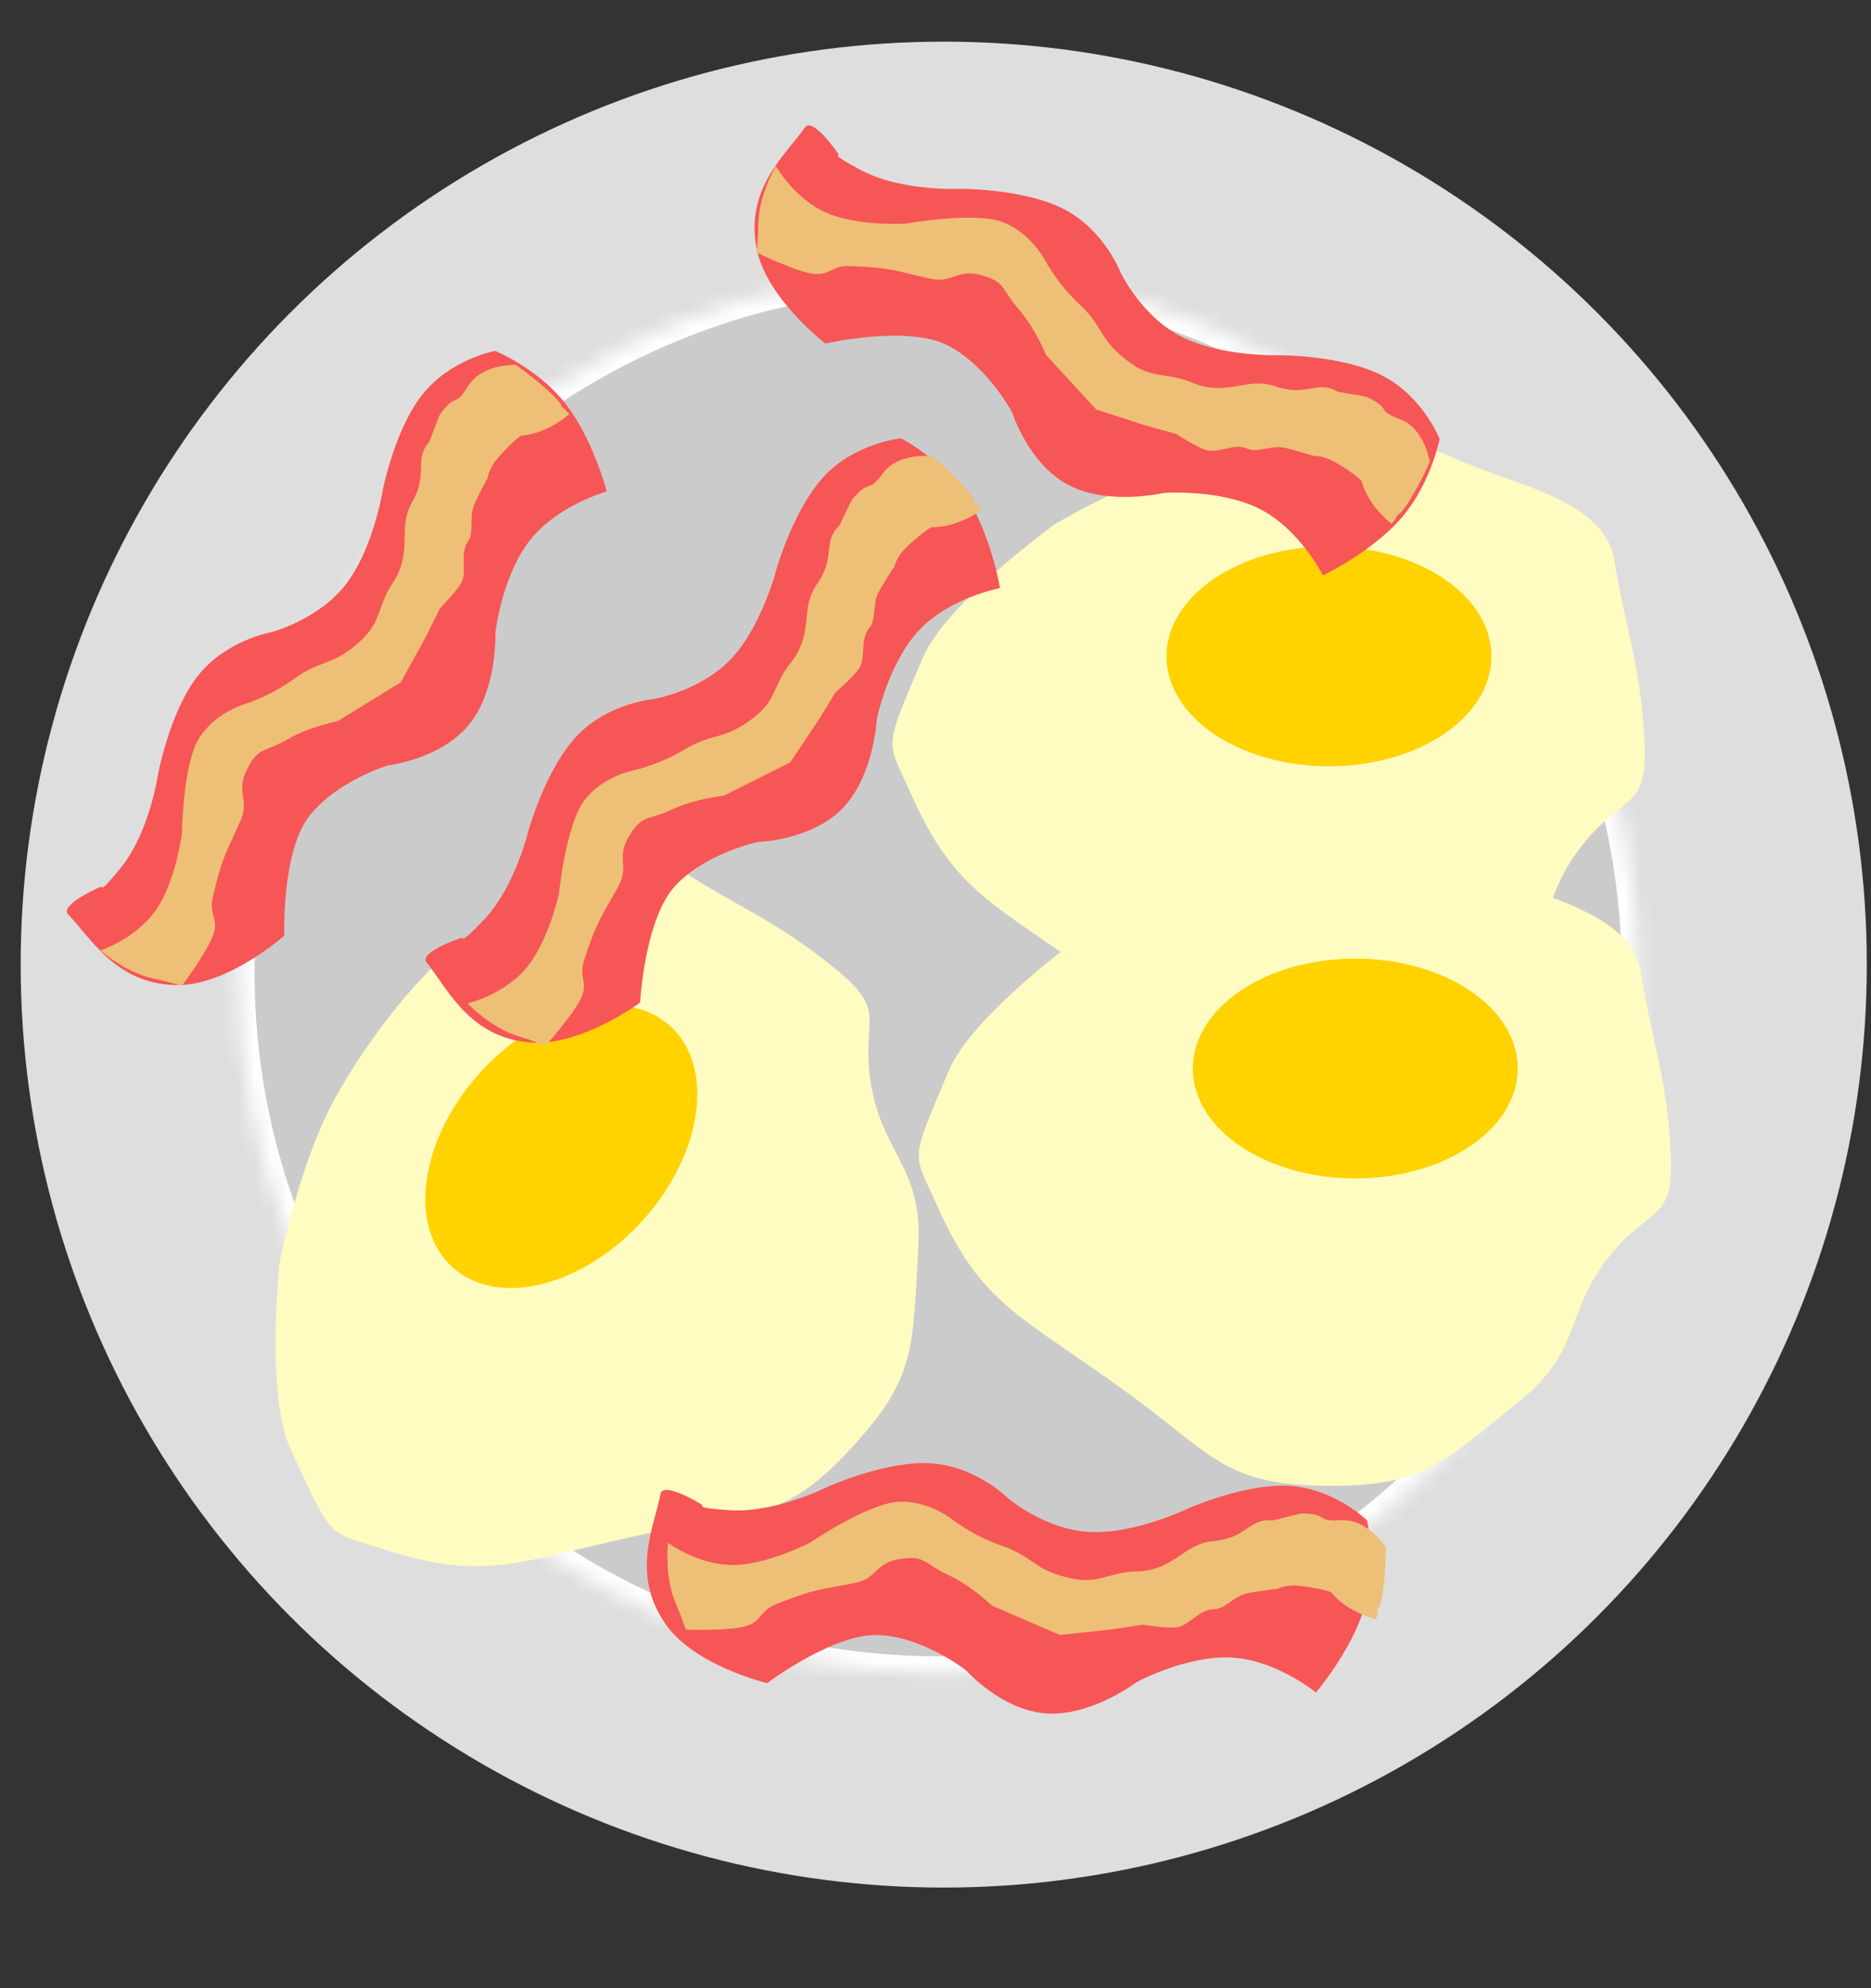 
<svg width="112px" height="119px" viewBox="13069 730 112 119" version="1.1" xmlns="http://www.w3.org/2000/svg" xmlns:xlink="http://www.w3.org/1999/xlink">
    <rect x="13069" y="730" width="112" height="119" fill="#333333" stroke="none"/>
    <!-- Generator: Sketch 40.1 (33804) - http://www.bohemiancoding.com/sketch -->
    <desc>Created with Sketch.</desc>
    <defs>
        <ellipse id="path-1" cx="42.591" cy="42.756" rx="41.921" ry="41.911"></ellipse>
    </defs>
    <g id="svg-product1" stroke="none" stroke-width="1" fill="none" fill-rule="evenodd" transform="translate(13069, 731)">
        <g id="Created-with-Sketch.">
            <g id="rectant-2" transform="translate(56.249, 56.478) rotate(180) translate(-56.249, -56.478) translate(0.749, 0.978)">
                <ellipse id="Oval-7" fill="#DFDEDE" cx="55.256" cy="55.243" rx="55.256" ry="55.243"></ellipse>
                <g id="Oval-7-Clipped" transform="translate(13, 12)">
                    <mask id="mask-2" fill="white">
                        <use xlink:href="#path-1"></use>
                    </mask>
                    <g id="path-1"></g>
                    <g id="Oval-7" mask="url(#mask-2)" stroke="#FFFFFF" stroke-width="2" fill="#CCCBCB">
                        <ellipse id="path-1" cx="42.591" cy="42.756" rx="41.921" ry="41.911"></ellipse>
                    </g>
                </g>
            </g>
            <g id="egg" transform="translate(53.424, 25.333)">
                <path d="M17.646,1.388 C13.615,2.717 9.721,5.042 9.721,5.042 C9.721,5.042 3.211,9.733 1.797,13.08 C-0.571,18.684 -0.369,17.866 1.077,21.118 C3.773,27.183 6.006,27.635 12.603,32.445 C17.533,36.039 18.301,37.834 24.129,37.925 C30.007,38.017 31.081,36.794 36.016,32.81 C39.906,29.669 38.541,27.289 41.779,23.676 C43.944,21.26 45.181,21.928 45.021,18.195 C44.821,13.525 43.88,11.35 43.22,7.234 C42.62,3.495 37.078,2.714 33.495,1.023 C29.333,-0.94 20.819,0.342 17.646,1.388 L17.646,1.388 Z" id="Path-4" fill="#FFFCC1"></path>
                <ellipse id="Oval-2" fill="#FFD200" cx="26.129" cy="12.954" rx="9.725" ry="6.577"></ellipse>
            </g>
            <g id="egg" transform="translate(36, 74) rotate(-48) translate(-36, -74) translate(13, 55)">
                <path d="M17.646,1.388 C13.615,2.717 9.721,5.042 9.721,5.042 C9.721,5.042 3.211,9.733 1.797,13.08 C-0.571,18.684 -0.369,17.866 1.077,21.118 C3.773,27.183 6.006,27.635 12.603,32.445 C17.533,36.039 18.301,37.834 24.129,37.925 C30.007,38.017 31.081,36.794 36.016,32.81 C39.906,29.669 38.541,27.289 41.779,23.676 C43.944,21.26 45.181,21.928 45.021,18.195 C44.821,13.525 43.88,11.35 43.22,7.234 C42.62,3.495 37.078,2.714 33.495,1.023 C29.333,-0.94 20.819,0.342 17.646,1.388 L17.646,1.388 Z" id="Path-4" fill="#FFFCC1"></path>
                <ellipse id="Oval-2" fill="#FFD200" cx="26.129" cy="12.954" rx="9.725" ry="6.577"></ellipse>
            </g>
            <g id="egg" transform="translate(55, 50)">
                <path d="M17.646,1.388 C13.615,2.717 9.721,5.042 9.721,5.042 C9.721,5.042 3.211,9.733 1.797,13.08 C-0.571,18.684 -0.369,17.866 1.077,21.118 C3.773,27.183 6.006,27.635 12.603,32.445 C17.533,36.039 18.301,37.834 24.129,37.925 C30.007,38.017 31.081,36.794 36.016,32.81 C39.906,29.669 38.541,27.289 41.779,23.676 C43.944,21.26 45.181,21.928 45.021,18.195 C44.821,13.525 43.88,11.35 43.22,7.234 C42.62,3.495 37.078,2.714 33.495,1.023 C29.333,-0.94 20.819,0.342 17.646,1.388 L17.646,1.388 Z" id="Path-4" fill="#FFFCC1"></path>
                <ellipse id="Oval-2" fill="#FFD200" cx="26.129" cy="12.954" rx="9.725" ry="6.577"></ellipse>
            </g>
            <g id="Bacon-strip" transform="translate(65.784, 19.929) rotate(79) translate(-65.784, -19.929) translate(49.284, 0.929)">
                <path d="M0.083,33.738 C-0.471,33.172 1.928,32.105 2.099,32.05 C2.099,32.05 1.924,32.574 3.268,30.889 C4.981,28.742 5.474,25.277 5.474,25.277 C5.474,25.277 6.186,21.532 7.86,19.431 C9.543,17.32 12.188,16.853 12.188,16.853 C12.188,16.853 14.974,16.149 16.649,14.041 C18.33,11.923 18.901,8.399 18.901,8.399 C18.901,8.399 19.616,4.693 21.304,2.59 C22.986,0.493 25.64,-1.70530257e-13 25.64,-1.70530257e-13 C25.64,-1.70530257e-13 28.157,1.028 29.812,3.112 C31.497,5.234 32.319,8.414 32.319,8.414 C32.319,8.414 29.384,9.233 27.727,11.33 C26.053,13.448 25.656,16.844 25.656,16.844 C25.656,16.844 25.789,20.231 24.102,22.339 C22.421,24.441 19.223,24.812 19.223,24.812 C19.223,24.812 16.201,25.717 14.528,27.828 C12.846,29.951 13.017,35.005 13.017,35.005 C13.017,35.005 9.684,37.966 6.634,37.96 C2.953,37.953 1.438,35.123 0.083,33.738 L0.083,33.738 Z" id="Path-3" fill="#F65656"></path>
                <path d="M2.016,35.887 C2.016,35.887 4.374,35.121 5.543,33.143 C6.558,31.426 6.887,28.921 6.887,28.921 C6.887,28.921 6.948,24.772 7.895,23.221 C8.88,21.606 10.75,21.11 10.75,21.11 C10.75,21.11 12.237,20.636 13.605,19.632 C15.26,18.419 15.91,18.923 17.637,17.31 C18.849,16.178 18.607,15.247 19.484,13.933 C20.791,11.975 19.741,10.666 20.66,9.077 C21.672,7.329 20.752,6.561 21.668,5.489 C21.745,5.399 22.257,3.912 22.34,3.8 C23.369,2.403 23.177,3.487 24.02,2.111 C24.857,0.743 26.875,0.844 26.875,0.844 C26.875,0.844 28.723,2.111 29.562,3.167 C29.619,3.5 29.743,3.304 30.066,3.8 C28.555,5.066 27.211,5.066 27.211,5.066 C27.211,5.066 26.758,5.338 25.867,6.333 C25.246,7.027 25.195,7.6 25.195,7.6 C25.195,7.6 24.595,8.686 24.355,9.288 C24.091,9.953 24.377,10.905 24.02,11.399 C23.537,12.066 23.918,13.074 23.684,13.722 C23.498,14.235 22.34,15.41 22.34,15.41 L21.5,17.099 L19.988,19.843 L16.209,22.166 C16.209,22.166 14.507,22.504 13.27,23.221 C11.777,24.087 11.467,23.657 10.75,25.121 C10.123,26.402 10.936,26.88 10.414,28.076 C9.508,30.152 9.332,30.168 8.734,32.721 C8.492,33.756 9.139,34.026 8.734,35.043 C8.299,36.137 6.887,37.998 6.887,37.998 C6.887,37.998 6.027,37.748 5.207,37.576 C3.507,37.22 2.016,35.887 2.016,35.887 L2.016,35.887 Z" id="Path-2" fill="#EEBF77"></path>
            </g>
            <g id="Bacon-strip" transform="translate(4, 20)">
                <path d="M0.083,33.738 C-0.471,33.172 1.928,32.105 2.099,32.05 C2.099,32.05 1.924,32.574 3.268,30.889 C4.981,28.742 5.474,25.277 5.474,25.277 C5.474,25.277 6.186,21.532 7.86,19.431 C9.543,17.32 12.188,16.853 12.188,16.853 C12.188,16.853 14.974,16.149 16.649,14.041 C18.33,11.923 18.901,8.399 18.901,8.399 C18.901,8.399 19.616,4.693 21.304,2.59 C22.986,0.493 25.64,0 25.64,0 C25.64,0 28.157,1.028 29.812,3.112 C31.497,5.234 32.319,8.414 32.319,8.414 C32.319,8.414 29.384,9.233 27.727,11.33 C26.053,13.448 25.656,16.844 25.656,16.844 C25.656,16.844 25.789,20.231 24.102,22.339 C22.421,24.441 19.223,24.812 19.223,24.812 C19.223,24.812 16.201,25.717 14.528,27.828 C12.846,29.951 13.017,35.005 13.017,35.005 C13.017,35.005 9.684,37.966 6.634,37.96 C2.953,37.953 1.438,35.123 0.083,33.738 L0.083,33.738 Z" id="Path-3" fill="#F65656"></path>
                <path d="M2.016,35.887 C2.016,35.887 4.374,35.121 5.543,33.143 C6.558,31.426 6.887,28.921 6.887,28.921 C6.887,28.921 6.948,24.772 7.895,23.221 C8.88,21.606 10.75,21.11 10.75,21.11 C10.75,21.11 12.237,20.636 13.605,19.632 C15.26,18.419 15.91,18.923 17.637,17.31 C18.849,16.178 18.607,15.247 19.484,13.933 C20.791,11.975 19.741,10.666 20.66,9.077 C21.672,7.329 20.752,6.561 21.668,5.489 C21.745,5.399 22.257,3.912 22.34,3.8 C23.369,2.403 23.177,3.487 24.02,2.111 C24.857,0.743 26.875,0.844 26.875,0.844 C26.875,0.844 28.723,2.111 29.562,3.167 C29.619,3.5 29.743,3.304 30.066,3.8 C28.555,5.066 27.211,5.066 27.211,5.066 C27.211,5.066 26.758,5.338 25.867,6.333 C25.246,7.027 25.195,7.6 25.195,7.6 C25.195,7.6 24.595,8.686 24.355,9.288 C24.091,9.953 24.377,10.905 24.02,11.399 C23.537,12.066 23.918,13.074 23.684,13.722 C23.498,14.235 22.34,15.41 22.34,15.41 L21.5,17.099 L19.988,19.843 L16.209,22.166 C16.209,22.166 14.507,22.504 13.27,23.221 C11.777,24.087 11.467,23.657 10.75,25.121 C10.123,26.402 10.936,26.88 10.414,28.076 C9.508,30.152 9.332,30.168 8.734,32.721 C8.492,33.756 9.139,34.026 8.734,35.043 C8.299,36.137 6.887,37.998 6.887,37.998 C6.887,37.998 6.027,37.748 5.207,37.576 C3.507,37.22 2.016,35.887 2.016,35.887 L2.016,35.887 Z" id="Path-2" fill="#EEBF77"></path>
            </g>
            <g id="Bacon" transform="translate(61.028, 93.414) rotate(55) translate(-61.028, -93.414) translate(44.528, 74.414)">
                <path d="M0.083,33.738 C-0.471,33.172 1.928,32.105 2.099,32.05 C2.099,32.05 1.924,32.574 3.268,30.889 C4.981,28.742 5.474,25.277 5.474,25.277 C5.474,25.277 6.186,21.532 7.86,19.431 C9.543,17.32 12.188,16.853 12.188,16.853 C12.188,16.853 14.974,16.149 16.649,14.041 C18.33,11.923 18.901,8.399 18.901,8.399 C18.901,8.399 19.616,4.693 21.304,2.59 C22.986,0.493 25.64,4.40536496e-13 25.64,4.40536496e-13 C25.64,4.40536496e-13 28.157,1.028 29.812,3.112 C31.497,5.234 32.319,8.414 32.319,8.414 C32.319,8.414 29.384,9.233 27.727,11.33 C26.053,13.448 25.656,16.844 25.656,16.844 C25.656,16.844 25.789,20.231 24.102,22.339 C22.421,24.441 19.223,24.812 19.223,24.812 C19.223,24.812 16.201,25.717 14.528,27.828 C12.846,29.951 13.017,35.005 13.017,35.005 C13.017,35.005 9.684,37.966 6.634,37.96 C2.953,37.953 1.438,35.123 0.083,33.738 L0.083,33.738 Z" id="Path-3" fill="#F65656"></path>
                <path d="M2.734,35.044 C2.734,35.044 5.092,34.278 6.261,32.3 C7.276,30.584 7.605,28.078 7.605,28.078 C7.605,28.078 7.667,23.93 8.613,22.378 C9.598,20.763 11.468,20.267 11.468,20.267 C11.468,20.267 12.955,19.793 14.324,18.79 C15.979,17.577 16.628,18.08 18.355,16.468 C19.568,15.336 19.325,14.405 20.203,13.09 C21.509,11.133 20.459,9.823 21.379,8.235 C22.39,6.486 21.471,5.718 22.386,4.646 C22.463,4.556 22.975,3.069 23.058,2.957 C24.087,1.56 23.896,2.644 24.738,1.268 C25.575,-0.1 27.593,0.002 27.593,0.002 C27.593,0.002 29.441,1.268 30.281,2.324 C30.338,2.657 30.462,2.461 30.785,2.957 C29.273,4.224 27.929,4.224 27.929,4.224 C27.929,4.224 27.476,4.495 26.586,5.49 C25.964,6.184 25.914,6.757 25.914,6.757 C25.914,6.757 25.313,7.844 25.074,8.446 C24.809,9.11 25.096,10.062 24.738,10.557 C24.256,11.223 24.636,12.231 24.402,12.879 C24.216,13.392 23.058,14.568 23.058,14.568 L22.218,16.256 L20.707,19.001 L16.927,21.323 C16.927,21.323 15.225,21.661 13.988,22.378 C12.495,23.244 12.185,22.815 11.468,24.278 C10.841,25.559 11.655,26.037 11.132,27.234 C10.227,29.309 10.05,29.325 9.453,31.878 C9.21,32.914 9.857,33.184 9.453,34.2 C9.017,35.295 7.605,37.155 7.605,37.155 C7.605,37.155 6.745,36.905 5.925,36.733 C4.225,36.377 2.734,35.044 2.734,35.044 L2.734,35.044 Z" id="Path-2" fill="#EEBF77"></path>
            </g>
            <g id="Bacon" transform="translate(43.137, 43.864) rotate(5) translate(-43.137, -43.864) translate(26.637, 24.364)">
                <path d="M0.083,33.738 C-0.471,33.172 1.928,32.105 2.099,32.05 C2.099,32.05 1.924,32.574 3.268,30.889 C4.981,28.742 5.474,25.277 5.474,25.277 C5.474,25.277 6.186,21.532 7.86,19.431 C9.543,17.32 12.188,16.853 12.188,16.853 C12.188,16.853 14.974,16.149 16.649,14.041 C18.33,11.923 18.901,8.399 18.901,8.399 C18.901,8.399 19.616,4.693 21.304,2.59 C22.986,0.493 25.64,-4.97379915e-14 25.64,-4.97379915e-14 C25.64,-4.97379915e-14 28.157,1.028 29.812,3.112 C31.497,5.234 32.319,8.414 32.319,8.414 C32.319,8.414 29.384,9.233 27.727,11.33 C26.053,13.448 25.656,16.844 25.656,16.844 C25.656,16.844 25.789,20.231 24.102,22.339 C22.421,24.441 19.223,24.812 19.223,24.812 C19.223,24.812 16.201,25.717 14.528,27.828 C12.846,29.951 13.017,35.005 13.017,35.005 C13.017,35.005 9.684,37.966 6.634,37.96 C2.953,37.953 1.438,35.123 0.083,33.738 L0.083,33.738 Z" id="Path-3" fill="#F65656"></path>
                <path d="M2.734,35.956 C2.734,35.956 5.092,35.189 6.261,33.211 C7.276,31.495 7.605,28.989 7.605,28.989 C7.605,28.989 7.667,24.841 8.613,23.289 C9.598,21.674 11.468,21.178 11.468,21.178 C11.468,21.178 12.955,20.704 14.324,19.701 C15.979,18.488 16.628,18.991 18.355,17.379 C19.568,16.247 19.325,15.316 20.203,14.001 C21.509,12.044 20.459,10.734 21.379,9.146 C22.39,7.397 21.471,6.63 22.386,5.557 C22.463,5.467 22.975,3.981 23.058,3.868 C24.087,2.471 23.896,3.555 24.738,2.179 C25.575,0.811 27.593,0.913 27.593,0.913 C27.593,0.913 29.441,2.179 30.281,3.235 C30.338,3.568 30.462,3.373 30.785,3.868 C29.273,5.135 27.929,5.135 27.929,5.135 C27.929,5.135 27.476,5.407 26.586,6.401 C25.964,7.095 25.914,7.668 25.914,7.668 C25.914,7.668 25.313,8.755 25.074,9.357 C24.809,10.021 25.096,10.973 24.738,11.468 C24.256,12.134 24.636,13.142 24.402,13.79 C24.216,14.304 23.058,15.479 23.058,15.479 L22.218,17.168 L20.707,19.912 L16.927,22.234 C16.927,22.234 15.225,22.572 13.988,23.289 C12.495,24.155 12.185,23.726 11.468,25.189 C10.841,26.47 11.655,26.948 11.132,28.145 C10.227,30.22 10.05,30.236 9.453,32.789 C9.21,33.825 9.857,34.095 9.453,35.111 C9.017,36.206 7.605,38.067 7.605,38.067 C7.605,38.067 6.745,37.816 5.925,37.644 C4.225,37.288 2.734,35.956 2.734,35.956 L2.734,35.956 Z" id="Path-2" fill="#EEBF77"></path>
            </g>
        </g>
    </g>
</svg>